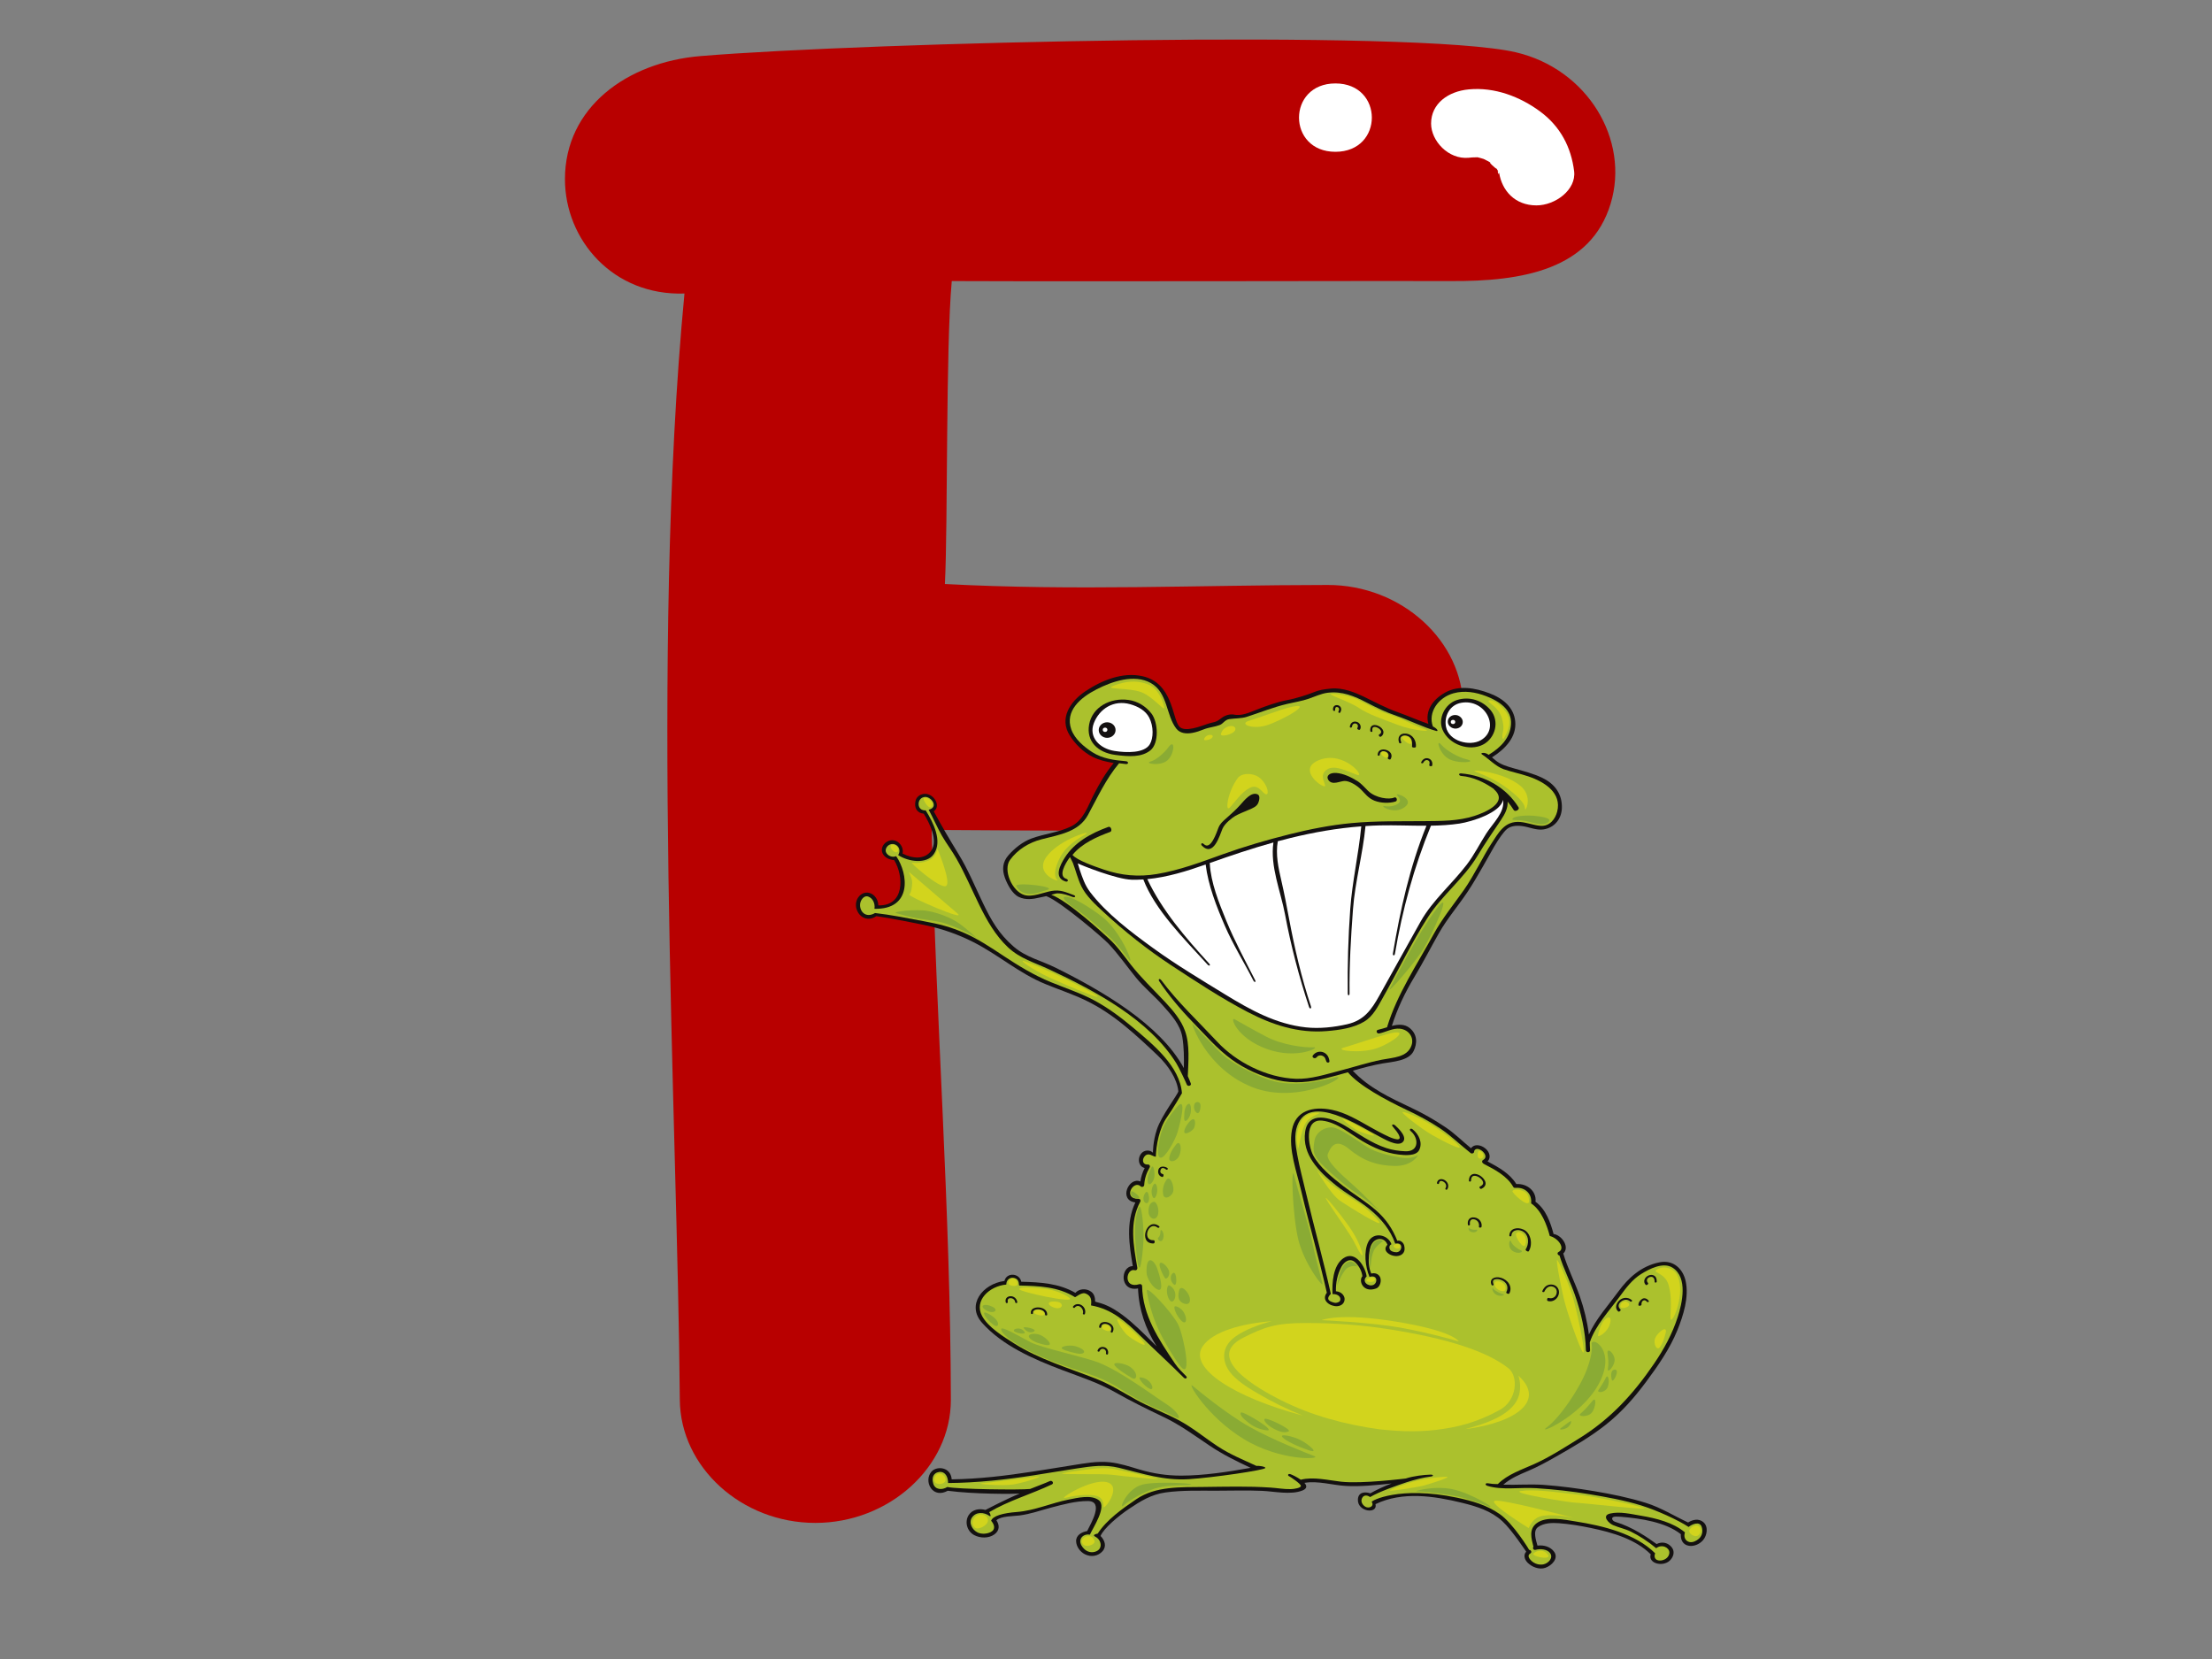 <?xml version="1.0" encoding="utf-8"?>
<!-- Generator: Adobe Illustrator 17.0.0, SVG Export Plug-In . SVG Version: 6.00 Build 0)  -->
<!DOCTYPE svg PUBLIC "-//W3C//DTD SVG 1.1//EN" "http://www.w3.org/Graphics/SVG/1.1/DTD/svg11.dtd">
<svg version="1.1" id="Layer_1" xmlns="http://www.w3.org/2000/svg" xmlns:xlink="http://www.w3.org/1999/xlink" x="0px" y="0px"
	 width="800px" height="600px" viewBox="0 0 800 600" enable-background="new 0 0 800 600" xml:space="preserve">
<rect x="0" y="0" width="800" height="600" fill="#808080" stroke="none"/>
<g>
	<g>
		<path fill="#B80000" d="M548.282,18.926c-36.261-8.506-235.376-3.597-294.948,1.352c-26.586,2.21-49.013,18.573-49.013,44.511
			c0,22.022,17.463,42.243,43.224,41.369c-12.392,129.815-2.478,298.66-1.681,400.112c0.189,24.265,22.257,44.507,49.008,44.507
			c26.687,0,49.049-20.242,49.017-44.507c-0.12-68.608-5.416-137.41-6.926-206.121c51.882,0.362,95.465,0.479,143.193,0.438
			c26.714-0.033,49.017-20.24,49.017-44.512c0-24.258-22.303-44.544-49.017-44.513c-47.433,0.037-91.063,2.173-138.418-0.35
			c1.11-22.135,0.263-85.338,2.482-109.56c53.968,0.21,164.912-0.115,180.127,0c26.71,0.205,50.979-4.317,58.154-27.967
			C589.508,50.575,574.14,24.99,548.282,18.926z"/>
		<path fill="#FFFFFF" d="M482.975,30.174c-17.559,0-17.559,24.728,0,24.728C500.535,54.901,500.535,30.174,482.975,30.174z"/>
		<path fill="#FFFFFF" d="M569.305,61.919c-1.069-8.575-4.872-16.139-12.388-21.663c-7.184-5.282-16.325-8.819-25.729-7.928
			c-7.382,0.698-13.618,5.096-13.618,12.36c0,6.213,6.217,13.065,13.618,12.367c0.847-0.11,1.708-0.161,2.574-0.157
			c0.23-0.007,0.428-0.014,0.585-0.023c0.198,0.065,0.506,0.143,0.972,0.242c0.737,0.237,1.142,0.357,1.243,0.366
			c0.949,0.44,1.865,0.944,2.768,1.471c-1.759-1.027,1.971,2.434,1.902,1.992c0.276,0.398,0.53,0.804,0.764,1.22
			c-0.838-1.23,0.258,2.047,0.12,0.189c0.018,0.034,0.046,0.069,0.064,0.106c1.013,6.452,5.683,11.819,13.503,11.819
			C562.479,74.282,570.134,68.632,569.305,61.919z"/>
	</g>
	<g>
		<path fill="#141111" d="M309.738,325.939c0.539-1.941,2.45-3.624,4.739-2.982c2.035,0.581,3.168,2.641,3.177,4.481
			c9.648,0.288,9.22-10.725,5.729-16.378c-1.75-0.092-3.431-0.898-4.168-2.404c-0.737-1.513,0.027-3.35,1.529-4.228
			c3.201-1.881,6.374,1.382,5.673,4.283c0.046,0.014,0.097,0.014,0.148,0.044c3.288,1.734,7.87,2.266,10.196-1.057
			c2.602-3.716-0.562-9.986-2.671-13.424c-2.413-0.191-3.542-2.093-2.97-4.653c0.387-1.732,2.201-2.729,3.997-2.475
			c2.998,0.428,5.162,4.596,2.579,6.254c2.837,5.268,5.807,10.327,8.948,15.445c3.491,5.676,5.987,11.826,8.851,17.765
			c2.947,6.132,5.715,11.097,11.103,15.743c4.546,3.922,9.832,4.971,15.299,7.691c16.532,8.222,37.643,20.38,46.259,36.25
			c0.092-3.724,0.046-7.522-0.539-11.161c-0.741-4.58-4.122-8.218-7.225-11.688c-3.026-3.378-6.641-6.314-9.496-9.816
			c-3.352-4.108-6.374-8.517-10.058-12.39c-1.921-2.026-17.168-15.169-22.423-17.136c-0.35,0.092-1.838,0.371-2.178,0.454
			c-2.676,0.649-5.3,1.031-7.824-0.187c-2.39-1.151-4.122-4.623-4.932-6.783c-1.105-2.975-0.976-5.75,1.257-8.296
			c2.173-2.478,5.093-4.856,8.368-6.056c4.684-1.72,9.786-2.167,14.272-4.345c4.49-2.183,6.116-7.47,8.133-11.388
			c2.16-4.177,4.218-7.84,7.272-11.527c-2.828-0.541-5.038-0.948-7.617-2.242c-3.468-1.746-6.3-4.647-8.262-7.728
			c-3.887-6.116,0.042-12.248,5.609-15.978c5.88-3.939,13.42-7.081,20.677-5.469c10.938,2.432,10.739,15.02,13.236,18.114
			c1.939,2.418,8.018-0.117,10.546-0.946c2.081-0.686,2.593-0.325,4.411-1.759c1.027-0.824,2.607-1.741,4.569-1.568
			c3.062,0.67,5.6-0.597,8.745-1.819c3.141-1.227,7.405-2.761,10.772-3.369c3.371-0.603,7.635-2.038,9.652-2.851
			c2.022-0.82,3.482-1.059,6.291-1.331c4.264-0.406,8.75,1.467,11.743,2.896c4.145,1.978,7.99,4.126,12.388,5.664
			c3.656,1.28,7.322,2.963,11.034,4.207c-1.229-4.645,1.478-8.701,5.946-11.248c5.052-2.883,11.015-1.759,16.187,0.198
			c4.992,1.898,8.782,5.109,9.289,10.152c0.557,5.664-3.633,10.009-8.409,13.016c0.415,0.343,0.824,0.691,1.234,1.034
			c1.902,1.6,4.343,2.259,6.756,2.954c3.467,0.988,6.889,1.847,10.122,3.375c4.835,2.294,7.35,6.132,7.166,11.055
			c-0.152,3.721-2.547,7.039-6.719,7.647c-2.473,0.359-5.117-0.866-7.516-1.197c-2.786-0.387-4.559,0.152-5.683,1.105
			c-1.114,0.958-2.813,3.291-4.618,6.387c-1.81,3.097-6.102,11.089-9.529,16.217c-3.389,5.091-7.377,9.678-10.398,14.995
			c-2.998,5.273-5.734,10.642-8.875,15.849c-3.403,5.644-6.198,11.518-8.151,17.696c2.298-0.567,4.61-0.739,6.47,0.785
			c2.726,2.233,2.823,5.443,1.391,8.342c-1.764,3.542-7.603,3.824-11.149,4.439c-3.629,0.626-7.24,1.605-10.832,2.634
			c5.862,6.265,13.456,9.77,21.354,13.51c4.283,2.024,8.216,4.304,12.107,6.903c3.385,2.252,6.198,5.101,9.298,7.64
			c1.128-1.662,3.495-1.269,5.107,0.007c1.626,1.289,2.206,3.355,0.879,4.762c4.002,2.098,8.105,4.425,10.394,8.172
			c3.938-0.24,7.258,2.562,6.958,6.208c-0.014,0.058-0.041,0.101-0.06,0.157c3.795,2.733,5.485,7.594,6.586,11.738
			c0.087-0.016,0.198-0.016,0.313,0.014c2.989,0.721,5.512,4.861,3.177,7.007c0.005,0.012,0.005,0.018,0.009,0.023
			c1.556,5.275,4.163,10.274,5.982,15.487c1.543,4.403,2.689,9.109,3.279,13.801c2.487-5.606,7.037-10.596,10.661-15.567
			c3.592-4.914,8.271-9.233,14.815-10.546c5.245-1.054,8.602,2.531,9.523,6.795c1.253,5.763-0.829,12.39-2.998,17.748
			c-2.717,6.698-6.977,12.842-11.356,18.727c-4.264,5.736-8.833,10.949-14.599,15.506c-5.554,4.396-11.812,8.002-18.043,11.543
			c-3.256,1.849-6.475,3.636-9.979,5.111c-3.228,1.366-6.415,2.708-8.971,4.974c4.854,0.148,9.772-0.265,14.603,0.076
			c6.116,0.447,12.199,1.253,18.232,2.266c6.314,1.062,12.71,2.358,18.785,4.264c5.379,1.685,10.169,4.716,15.206,7.067
			c1.681-1.066,3.878-1.529,5.531-0.115c1.883,1.617,1.317,4.778-0.083,6.463c-1.151,1.382-3.21,2.397-5.158,2.08
			c-2.28-0.371-3.048-2.31-2.924-4.2c-5.558-4.377-14.442-5.676-21.561-6.284c-0.696-0.062-1.4-0.065-2.096-0.062
			c-1.842,0.028-1.276,1.531-0.06,1.888c6.157,1.828,11.679,5.641,14.958,8.029c0.018-0.007,0.028-0.016,0.037-0.025
			c2.031-0.995,4.172-0.442,5.475,1.25c1.216,1.586,0.553,3.61-0.852,4.861c-2.506,2.215-7.815,0.955-6.784-2.383
			c-5.563-5.473-13.783-7.872-21.575-9.498c-3.804-0.794-7.741-1.46-11.633-1.745c-2.538-0.193-5.512-0.097-7.589,1.434
			c-1.92,1.419-0.64,4.829-0.17,6.669c2.316-0.295,4.799,0.424,6.083,2.309c1.617,2.356-0.916,4.939-3.274,5.74
			c-2.252,0.755-4.872-0.355-6.374-1.872c-1.16-1.177-1.584-2.839-0.502-3.977c-0.065-0.037-5.117-7.808-8.658-11.046
			c-4.03-3.691-9.151-5.31-14.53-6.625c-10.145-2.487-21.562-4.207-31.315,0.479c0.921,3.698-6.673,2.862-6.369-1.78
			c0.17-2.638,2.625-2.77,4.499-2.127c1.828-1.092,5.572-2.832,7.681-3.558c-5.475,0.555-10.974,1.177-16.473,0.882
			c-4.752-0.247-10.218-1.964-15.045-1.108c0.917,1.011,1.064,2.054-0.755,2.77c-4.214,1.656-10.164,0.302-14.589,0.111
			c-5.531-0.244-11.14-0.049-16.671-0.049c-6.024,0.005-12.236-0.191-18.205,0.626c-5.153,0.7-9.123,3.187-13.194,5.918
			c-3.877,2.593-9.182,7.074-10.325,9.82c1.506,1.531,2.298,3.709,0.732,5.508c-1.621,1.833-4.177,2.229-6.406,1.103
			c-1.815-0.926-3.09-2.812-3.155-4.695c-0.087-2.135,1.925-3.33,3.993-3.691c1.395-2.851,6.189-10.804,0.263-10.848
			c-4.398-0.035-8.976,1.234-13.166,2.328c-3.799,0.997-7.617,2.376-11.541,2.881c-2.15,0.281-6.737,0.177-8.386,1.748
			c1.151,1.692,1.244,3.677-0.732,5.102c-2.026,1.474-5.098,1.414-7.272,0.267c-2.703-1.42-3.555-4.946-1.966-7.317
			c1.354-2.006,3.804-2.388,6.01-1.794c0.041-0.037,8.156-4.244,12.388-5.915c-2.367,0.168-16.574,0.23-26.028-1.02
			c-2.289,1.273-4.767,1.089-6.185-1.103c-1.156-1.768-1.096-4.237,0.332-5.848c1.073-1.2,3.067-1.51,4.596-0.967
			c1.759,0.626,2.588,2.169,2.685,3.785c9.855-0.12,19.6-1.308,29.307-2.8c4.794-0.73,9.57-1.536,14.355-2.287
			c4.508-0.707,8.897-1.561,13.484-1.091c3.679,0.384,7.239,1.573,10.739,2.616c4.978,1.467,9.846,2.224,15.091,2.22
			c8.257-0.014,16.901-1.35,25.144-2.819c-5.158-2.42-10.053-4.81-14.801-8.002c-5.554-3.73-10.684-7.543-16.851-10.47
			c-5.908-2.807-11.61-5.621-17.274-8.832c-6.019-3.424-12.71-5.593-19.24-8.071c-10.5-3.972-21.677-8.869-28.98-17.092
			c-5.715-6.415,0.138-14.059,8.114-15.119c0.764-3.217,5.466-2.874,6.088,0.285c6.931,0.171,13.599,0.562,19.563,4.021
			c1.299-1.488,3.864-1.773,5.71-0.419c1.147,0.838,1.446,2.229,1.446,3.592c0,0.117,3.021,0.477,6.724,2.696
			c4.356,2.616,8.091,6.153,11.605,9.595c1.312,1.285,2.611,2.583,3.91,3.882c-4.062-6.36-6.452-13.38-6.733-20.944
			c-6.756,1.287-6.466-8.036-1.888-8.08c-1.312-7.75-2.57-15.648,0.916-23.026c-6.226-0.794-2.363-9.418,1.824-7.578
			c0.24-1.713,0.751-3.291,1.557-4.866c-3.228-0.812-2.519-6.042,0.792-6.318c1.386-0.115,2.192,0.795,2.192,0.795
			s-0.078-3.951,1.451-8.527c1.7-5.061,7.82-12.88,7.728-13.758c-0.46-4.389-3.555-9.185-7.511-12.947
			c-3.822-3.632-7.672-7.228-11.775-10.59c-4.324-3.553-9.054-6.798-14.212-9.284c-4.684-2.249-9.698-3.905-14.525-5.881
			c-9.721-3.972-17.043-10.64-26.314-15.305c-5.273-2.655-10.877-4.637-16.735-5.906c-4.025-0.87-13.443-2.719-18.135-3.375
			C312.607,334.279,308.67,329.835,309.738,325.939z"/>
		<path fill="#ABC12D" d="M316.471,330.206c5.406,0.594,12.282,1.946,17.647,2.966c5.766,1.085,9.606,2.013,14.875,4.35
			c4.744,2.1,9.063,4.948,13.926,8.172c5.374,3.56,11.006,7.007,17.103,9.503c5.218,2.135,10.638,3.898,15.584,6.53
			c5.158,2.756,9.814,6.249,14.193,9.927c7.322,6.141,16.933,14.032,17.67,23.719c0.005,0.062-3.343,5.77-5.416,8.671
			c-2.841,4.007-3.91,10.348-4.039,14.29c-1.045,0-2.446-1.547-3.763-0.419c-1.317,1.133-1.252,3.378,0.903,3.246
			c0.603-0.034,0.902,0.601,0.654,1.038c-1.202,2.073-1.851,4.032-1.985,6.369c-0.023,0.583-0.815,0.94-1.29,0.484
			c-2.629-2.475-6.659,4.623-0.796,4.513c0.608-0.007,0.898,0.589,0.654,1.041c-4.053,7.589-2.418,15.936-1.055,23.926
			c0.083,0.498-0.332,1.025-0.939,0.854c-3.136-0.88-4.37,6.908,1.708,5.047c0.479-0.152,0.958,0.235,0.958,0.661
			c0.161,10.546,5.899,19.178,11.919,28.115c1.105,1.634,2.712,3.196,3.988,4.48c0.649,0.652-0.189,1.216-0.843,0.555
			c-5.181-5.194-10.523-10.03-15.759-15.176c-5.02-4.916-10.187-9.639-17.721-10.931c-0.318-0.062,1.041-3.26-2.174-4.368
			c-1.358-0.463-3.523,1.474-3.693,1.363c-6.097-3.786-12.959-4.046-20.106-4.209c-0.419-0.009,0.396-2.319-2.1-2.779
			c-1.276-0.239-2.621,0.691-2.639,2.437c-6.079,0.523-11.762,5.786-8.755,11.363c2.201,4.092,7.746,7.495,11.734,10.01
			c8.897,5.627,19.443,8.77,29.326,12.63c5.171,2.015,9.749,4.916,14.534,7.571c4.96,2.752,10.371,4.776,15.395,7.412
			c5.144,2.711,9.505,6.42,14.304,9.563c4.509,2.963,9.008,4.725,13.917,7.027c0.668-0.12,3.38,0.226,3.237,0.764
			c-0.225,0.769-19.079,3.505-27.659,4.043c-9.141,0.571-16.648-2.035-25.296-4.117c-5.144-1.246-9.832-0.587-14.986,0.196
			c-5.268,0.806-10.518,1.692-15.786,2.514c-10.141,1.575-20.714,2.74-31.016,2.8c0-1.789-0.621-3.219-1.777-3.786
			c-0.898-0.433-2.073-0.246-2.837,0.336c-1.165,0.887-1.105,2.487-0.741,3.689c0.654,2.197,3.159,2.393,5.093,1.191
			c3.616,0.833,26.6,1.13,29.948,0.712c1.557-0.636,5.591-2.125,7.101-2.844c0.871-0.412,1.635,0.776,0.769,1.193
			c-7.378,3.507-15.722,5.899-22.713,10.062c0.322,0.18,0.916,1.925,0.166,1.37c-1.985-1.458-4.923-1.589-6.369,0.564
			c-1.285,1.904,0.083,4.483,2.082,5.414c1.436,0.661,3.32,0.52,4.693-0.157c1.939-0.964,1.303-2.807,0.161-4.096
			c0.585-1.778,4.324-2.798,9.395-3.182c6.346-0.493,12.37-3.247,18.605-4.472c3.16-0.603,8.156-1.888,10.938,0.215
			c3.094,2.332-2.192,10.122-3.224,12.459c-1.773-0.301-3.302,0.67-3.454,2.185c-0.124,1.177,0.654,2.315,1.529,3.113
			c0.99,0.898,2.372,1.294,3.721,0.912c3.123-0.868,2.414-4.329,0.207-5.439c-1.538-0.771,0.811-1.156,0.829-1.146
			c3.21-4.999,8.869-8.969,13.967-12.446c6.944-4.736,16.072-4.324,24.293-4.421c8.068-0.09,16.242-0.323,24.278,0.224
			c2.514,0.163,4.739,0.615,7.262,0.559c1.17-0.025,3.74-0.419,3.68-1.19c-0.069-0.785-3.873-3.302-4.145-3.406
			c-0.884-0.332-0.479-1.133,0.423-0.795c0.737,0.279,2.358,1.055,3.675,1.992c4.573-1.172,10.026,0.205,14.566,0.707
			c7.649,0.852,23.302-1.169,23.38-1.144c2.864-0.939,6.677-1.352,9.045-1.414c0.967-0.025,1.137,0.546,0.175,0.67
			c-3.099,0.396-6.042,1.168-8.99,2.13c-3.467,1.128-9.979,3.456-13.083,5.312c-0.566-0.431-2.206-1.165-2.951,0.44
			c-0.746,1.6,0.81,3.078,1.791,3.286c1.442,0.299,2.57-0.79,1.732-1.946c-0.322-0.461,10.164-5.892,30.721-1.575
			c5.697,1.2,10.882,2.692,15.575,5.962c4.845,3.368,10.629,12.781,10.624,12.94c0.682-0.051,1.156,0.894,0.433,1.294
			c-1.271,0.709-0.336,1.98,0.438,2.692c1.087,1.013,2.745,1.568,4.264,1.257c1.883-0.38,3.643-2.344,2.51-4.004
			c-1.059-1.541-3.597-1.716-5.309-1.255c-0.769,0.205-1.165-0.642-0.769-1.098c-0.732-3.017-1.792-6.358,1.229-8.582
			c3.528-2.602,9.934-1.237,13.935-0.606c10.021,1.589,21.718,4.412,28.847,11.529c-0.921,2.63,1.699,3.136,3.477,2.206
			c1.013-0.523,1.685-1.46,1.667-2.526c-0.028-1.722-2.648-3.132-4.771-1.513c-3.003-2.517-6.328-4.617-9.105-5.975
			c-2.192-1.073-4.228-1.416-6.47-2.374c-1.602-0.675-4.26-3.426-1.114-4.177c3.509-0.847,7.709,0.192,11.191,0.774
			c5.544,0.926,11.66,2.457,15.906,6.026c-0.598,1.833,0.258,3.173,1.621,3.486c1.234,0.279,2.583-0.444,3.412-1.184
			c1.271-1.128,1.524-2.807,1.031-4.29c-0.714-2.178-3.546-0.987-4.738,0.03c-3.827-2.53-11.449-5.994-17.049-7.746
			c-6.097-1.909-12.6-3.051-18.923-4.106c-6.336-1.066-12.742-1.757-19.171-2.169c-5.987-0.382-12.259,0.815-17.638-0.849
			c-0.935-0.29-0.788-1.089,0.17-0.926c1.211,0.2,2.146,0.299,3.633,0.267c3.491-3.504,8.57-5.162,13.125-7.212
			c5.673-2.554,11.071-6.056,16.288-9.293c11.554-7.165,19.747-16.289,27.074-27.028c3.61-5.287,6.641-10.887,8.561-16.876
			c1.579-4.932,3.744-14.207-1.828-17.806c-3.445-2.227-8.51,0.46-11.416,2.266c-3.21,1.994-5.508,5.079-7.622,7.98
			c-3.808,5.22-8.966,10.67-10.951,16.736c-0.06,0.177,0.092,1.964,0.11,2.867c0.014,0.893-1.497,0.893-1.51,0
			c-0.138-6.74-1.755-13.68-4.002-20.104c-1.672-4.78-4.066-9.36-5.554-14.2c-0.64-0.074-1.013-0.921-0.313-1.264
			c2.57-1.239-0.166-5.047-3.191-5.764c-1.027-3.928-2.998-9.302-6.751-11.805c0.391-3.516-2.224-5.835-5.425-5.611
			c-0.087,0.004-0.166-0.007-0.239-0.023c-0.29,0.071-0.613,0.007-0.797-0.32c-2.233-3.96-6.618-6.229-10.721-8.365
			c-0.124-0.065-0.212-0.143-0.272-0.228c-0.341-0.283-0.433-0.845,0.078-1.133c1.492-0.85,0.815-2.266-0.221-3.182
			c-0.875-0.764-2.487-1.4-3.017-0.037c0.194,0.55-0.663,1.169-1.28,0.679c-3.73-2.91-7-6.219-10.983-8.874
			c-3.859-2.581-7.875-4.697-12.121-6.705c-7.737-3.658-17.393-8.908-21.262-13.617c-2.727,0.795-5.075,1.435-7.792,2.114
			c-5.931,1.503-11.591,2.079-17.619,0.757c-5.853-1.285-11.859-4.048-16.551-7.449c-5.411-3.919-9.68-8.971-14.253-13.668
			c-4.467-4.598-8.93-9.963-12.015-14.679c-0.502-0.76,0.17-1.119,0.723-0.391c5.964,7.997,13.374,14.914,20.231,22.264
			c6.811,7.332,17.781,13.014,28.451,13.415c5.383,0.198,10.836-1.628,15.934-2.934c5.034-1.296,9.979-2.945,15.087-3.96
			c4.135-0.822,9.28-0.799,10.799-5.156c1.022-2.894-0.971-5.759-4.26-6.081c-2.45-0.24-5.07,1.244-7.396,1.729
			c-0.953,0.2-1.363-1.129-0.405-1.327c0.999-0.214,2.109-0.575,3.251-0.923c0-0.053-0.005-0.101,0.014-0.142
			c3.62-11.884,10.813-22.538,16.809-33.512c3.127-5.726,7.226-10.693,10.993-16.056c3.633-5.174,7.253-12.722,9.768-16.496
			c2.602-3.907,4.799-8.552,10.638-8.018c2.459,0.221,4.757,1.181,7.216,1.379c3.422,0.279,5.411-2.547,6.074-5.163
			c1.667-6.654-4.329-10.633-10.399-12.698c-2.938-0.995-6.01-1.605-8.957-2.607c-2.832-0.967-5.457-3.854-7.879-5.379
			c-0.797-0.511,1.055-0.958,2.436,0.175c4.398-2.676,7.769-6.065,8.096-11.087c0.346-5.243-4.237-8.326-9.045-10.15
			c-3.734-1.421-7.782-2.109-11.725-1.031c-5.549,1.524-9.353,6.915-7.488,12.01c1.704,0.838,2.118,1.87,1.184,1.614
			c-4.568-1.257-9.795-3.912-14.276-5.43c-3.795-1.28-7.29-2.977-10.795-4.805c-4.439-2.328-8.948-4.241-14.202-3.565
			c-2.335,0.309-4.61,1.393-6.793,2.148c-2.473,0.852-5.213,1.273-7.779,1.874c-5.01,1.174-9.744,3.104-14.607,4.672
			c-1.962,0.633-4.311,0.527-6.337,0.829c-1.672,0.241-2.183,1.653-3.532,2.16c-1.856,0.702-3.836,0.794-5.724,1.552
			c-1.381,0.559-2.662,1.009-4.163,1.283c-2.197,0.396-4.425,0.17-5.765-1.545c-3.749-4.78-3.03-13.026-9.238-16.503
			c-6.014-3.378-14.097-0.527-19.6,2.291c-5.876,3.003-11.517,7.811-9.137,14.516c1.207,3.389,4.509,6.242,7.626,8.236
			c3.666,2.328,7.907,2.887,12.158,3.251c0.962,0.088,0.971,1.098,0,1.018c-0.834-0.074-1.713-0.18-2.505-0.288
			c-4.826,5.759-7.764,12.291-11.273,18.727c-3.297,6.044-10.159,7.099-16.689,8.752c-4.684,1.179-8.787,3.786-11.485,7.472
			c-2.607,3.565,0.654,11.285,5.144,12.685c2.919,0.909,6.944-0.94,9.836-1.446c3.21-0.571,5.149,0.433,8.078,1.494
			c0.894,0.329,0.493,1.002-0.415,0.672c-1.892-0.688-3.352-1.273-5.448-1.308c-0.672-0.016-1.617,0.387-2.289,0.509
			c6.083,2.176,18.955,14.11,20.88,15.878c3.007,2.736,5.361,6.144,7.806,9.282c3.823,4.911,8.308,9.134,12.577,13.712
			c2.934,3.15,5.692,6.424,7.115,10.378c1.805,4.971,1.206,11.161,1.004,16.339c0.387,0.873,0.764,1.764,1.096,2.676
			c0.313,0.843-1.151,1.202-1.455,0.366c-0.281-0.769-2.837-6.169-3.832-7.76c-9.717-15.593-28.985-25.96-45.909-33.869
			c-5.402-2.528-10.541-3.896-14.903-7.974c-4.601-4.306-7.737-9.901-10.394-15.321c-2.74-5.574-5.139-11.264-8.229-16.698
			c-1.603-2.846-3.624-5.471-5.259-8.301c-1.579-2.708-3.329-6.712-4.817-9.457c3.772-0.937,0.921-4.669-1.22-4.635
			c-1.474,0.033-2.469,1.179-2.432,2.644c0.037,1.467,1.115,2.305,2.57,2.224c2.694,4.32,6.194,11.138,2.901,15.841
			c-2.579,3.691-9.197,2.759-12.867,0.323c1.511-2.383-0.921-4.803-3.104-3.756c-1.027,0.488-1.713,1.755-1.276,2.74
			c0.566,1.287,2.275,1.989,3.67,1.414c4.43,6.417,5.835,19.341-7.856,19.033c0.308-2.042-0.691-3.832-2.192-4.396
			c-1.681-0.629-2.86,1.352-2.989,2.602C310.792,329.587,313.053,332.214,316.471,330.206z"/>
		<path fill="#141111" d="M393.902,262.024c1.146-6.304,7.626-9.777,14.202-8.881c3.449,0.461,6.309,2.354,8.294,4.866
			c2.482,3.141,2.864,10.811-0.355,13.373c-3.21,2.561-7.696,2.293-12.665,1.642C396.946,272.18,392.802,268.056,393.902,262.024z"
			/>
		<path fill="#FFFFFF" d="M403.025,271.582c4.394,0.702,10.855,0.871,12.821-2.411c1.344-2.234,1.409-6.47-0.221-9.641
			c-1.317-2.544-4.02-4.034-6.857-4.838c-6.074-1.717-11.19,1.757-13.152,6.814C393.626,266.615,397.692,270.739,403.025,271.582z"
			/>
		<path fill="#141111" d="M400.423,261.223c1.653,0,3.034,1.248,3.034,2.754v0.115c0,1.501-1.381,2.759-3.034,2.759
			c-1.658,0-3.044-1.257-3.044-2.759v-0.115C397.379,262.471,398.765,261.223,400.423,261.223z"/>
		<path fill="#FFFFFF" d="M398.825,263.976c0,0.981,1.672,0.981,1.672,0v-0.088c0-0.976-1.672-0.976-1.672,0V263.976z"/>
		<path fill="#141111" d="M526.909,253.179c4.633-1.478,9.256,0.191,12.171,3.636c3.357,4.011,1.768,10.111-2.703,12.466
			c-4.891,2.577-12.379,0.088-14.691-5.436C520.038,259.91,522.502,254.589,526.909,253.179z"/>
		<path fill="#FFFFFF" d="M522.953,262.809c1.018,5.322,8.579,7.175,12.544,4.932c7.29-4.112,1.81-15.116-6.986-13.574
			C524.178,254.929,522.244,259.166,522.953,262.809z"/>
		<path fill="#141111" d="M524.381,259.289c1.032-0.935,2.731-0.93,3.758,0c0.037,0.037,0.087,0.074,0.124,0.115
			c1.022,0.926,1.022,2.48,0,3.405c-1.022,0.935-2.731,0.928-3.753,0c-0.042-0.034-0.088-0.076-0.129-0.113
			C523.358,261.768,523.358,260.214,524.381,259.289z"/>
		<path fill="#FFFFFF" d="M525.505,261.867c1.078,0,1.078-1.519,0-1.519C524.418,260.348,524.418,261.867,525.505,261.867z"/>
		<path fill="#141111" d="M483.293,279.551c2.491,0.18,5.259,1.446,7.626,2.936c1.487,0.942,2.657,2.365,3.896,3.565
			c2.74,2.629,7.654,3.219,9.427,2.388c0.861-0.41,1.382,1.147,0.456,1.442c-2.229,0.705-5.393,0.58-7.617-0.311
			c-2.234-0.893-3.339-2.514-4.803-3.981c-1.667-1.669-4.264-3.173-5.968-3.145c-1.708,0.028-4.532,1.732-5.913-0.391
			C479.503,280.675,480.793,279.371,483.293,279.551z"/>
		<path fill="#141111" d="M435.353,305.255c2.524,2.53,4.711-4.366,5.305-5.869c0.589-1.51,1.722-2.464,2.975-3.562
			c1.805-1.589,3.472-3.088,4.909-4.704c1.451-1.609,3.933-4.838,6.249-3.85c1.128,0.479,0.58,2.372,0.285,3.092
			c-0.553,1.324-1.8,1.828-3.504,2.547c-1.708,0.718-3.873,1.609-4.859,2.208c-0.986,0.599-3.735,2.584-4.596,4.635
			c-1.036,2.485-3.251,10.274-7.396,6.121C434.069,305.218,434.695,304.597,435.353,305.255z"/>
		<path fill="#141111" d="M508.488,265.321c2.542,0.299,3.781,2.622,3.597,4.748c-0.032,0.435-1.451,0.38-1.409-0.058
			c0.147-1.764,0.004-3.479-2.013-3.963c-0.613-0.152-1.349-0.085-1.824,0.329c-0.613,0.527-0.327,1.439-0.074,2.045
			c0.17,0.423-0.567,0.603-0.737,0.189C505.302,266.843,506.195,265.054,508.488,265.321z"/>
		<path fill="#141111" d="M496.524,262.328c0.723-0.281,1.584-0.014,2.224,0.332c0.691,0.373,1.321,0.976,1.529,1.695
			c0.23,0.808-0.161,1.685-0.898,2.077c-0.424,0.221-0.99-0.576-0.567-0.801c1.317-0.691,0.576-1.799-0.451-2.374
			c-0.433-0.247-1.004-0.445-1.519-0.307c-0.622,0.159-0.553,0.986-0.497,1.43c0.06,0.445-0.696,0.438-0.76,0
			C495.497,263.603,495.631,262.669,496.524,262.328z"/>
		<path fill="#141111" d="M490.533,261.024c1.377,0.304,1.92,1.784,1.359,2.784c-0.221,0.398-1.216-0.072-0.995-0.463
			c0.346-0.613,0.318-1.379-0.488-1.642c-0.861-0.267-1.391,0.435-1.455,1.126c-0.046,0.442-0.801,0.442-0.764,0
			C488.304,261.687,489.179,260.725,490.533,261.024z"/>
		<path fill="#141111" d="M502.935,274.545c-0.231,0.394-1.23-0.092-0.995-0.479c1.299-2.24-2.864-3.498-2.933-1.075
			c-0.018,0.447-0.774,0.447-0.755,0C498.352,269.429,504.818,271.306,502.935,274.545z"/>
		<path fill="#141111" d="M514.005,275.66c0.451-0.983,1.428-1.752,2.653-1.34c1.152,0.382,1.552,1.542,1.303,2.554
			c-0.101,0.437-1.156,0.251-1.045-0.184c0.161-0.686,0.253-1.359-0.451-1.697c-0.764-0.368-1.455,0.256-1.722,0.85
			C514.558,276.249,513.812,276.068,514.005,275.66z"/>
		<path fill="#141111" d="M482.547,255.337c0.35-0.318,0.875-0.387,1.34-0.276c0.488,0.12,0.889,0.481,1.069,0.907
			c0.239,0.571,0.06,1.174-0.235,1.694c-0.217,0.394-0.875,0.044-0.649-0.35c0.29-0.52,0.415-1.331-0.346-1.573
			c-0.746-0.244-0.921,0.5-0.847,1.057c0.065,0.438-0.7,0.433-0.76,0C482.046,256.281,482.124,255.726,482.547,255.337z"/>
		<path fill="#141111" d="M385.093,310.185c3.49-5.533,9.445-8.828,15.782-11.131c0.907-0.329,1.529,1.499,0.636,1.824
			c-4.495,1.63-10.224,4.08-13.632,8.315c1.635,1.964,8.004,4.174,11.361,5.314c6.346,2.153,12.452,2.717,19.158,1.601
			c8.239-1.366,16.054-4.347,23.795-7.131c7.856-2.827,15.888-5.167,24.021-7.212c7.409-1.865,14.976-3.362,22.625-4.081
			c8.685-0.82,17.472-0.63,26.194-0.705c6.221-0.062,12.319,0.014,18.232-1.89c4.218-1.361,12.287-4.949,7.133-9.545
			c-0.088-0.083-0.152-0.163-0.189-0.251c-3.348-2.312-7.272-4.296-11.748-4.667c-0.958-0.081-1.027-0.995-0.056-0.914
			c8.911,0.746,16.473,5.321,20.82,12.303c0.479,0.78-1.257,1.739-1.745,0.97c-0.668-1.078-1.418-2.1-2.224-3.061
			c0.124,2.337-0.935,4.458-2.418,6.641c-2.961,4.329-5.853,8.605-8.557,13.081c-4.886,8.114-12.807,14.184-17.905,22.155
			c-6.005,9.358-10.818,19.48-16.289,29.112c-1.713,3.019-3.477,6.675-6.765,8.6c-3.983,2.328-8.768,2.998-13.415,3.389
			c-10.353,0.871-19.715-2.243-28.58-6.85c-9.606-5.001-18.753-11.032-27.714-16.924c-8.796-5.781-16.841-12.206-24.449-19.226
			c-2.924-2.696-6.355-5.821-8.064-9.335c-1.308-2.692-1.999-5.63-3.049-8.409c-0.175-0.481-1.054-2.125-1.082-2.19
			c-1.939,2.621-4.269,6.945-1.326,7.873c0.912,0.29,0.64,1.252-0.29,0.958C380.957,317.406,383.472,312.736,385.093,310.185z"/>
		<path fill="#141111" d="M474.824,381.703c1.727-2.261,5.001-1.485,5.752,1.029c0.285,0.946,0.474,1.559-0.35,1.559
			c-0.539,0-0.548-0.49-0.944-1.504c-0.396-1.018-2.169-1.672-3.145-0.382C475.585,383.122,474.272,382.438,474.824,381.703z"/>
		<path fill="#141111" d="M532.688,424.637c0.921-0.292,2.008,0.161,2.749,0.64c0.806,0.527,1.667,1.501,1.828,2.42
			c0.175,1.022-0.543,1.842-1.51,2.261c-0.433,0.191-0.958-0.636-0.52-0.827c0.723-0.315,1.317-0.811,1.133-1.593
			c-0.147-0.68-0.732-1.262-1.322-1.667c-0.543-0.364-1.289-0.721-1.989-0.606c-0.894,0.134-1.032,1.085-1.041,1.752
			c-0.009,0.447-0.765,0.447-0.765,0C531.271,426.045,531.565,424.994,532.688,424.637z"/>
		<path fill="#141111" d="M550.962,444.675c2.911,1.303,3.367,5.611,1.939,7.831c-0.253,0.382-1.354-0.292-1.105-0.679
			c1.165-1.806,1.262-4.624-0.548-6.148c-1.561-1.319-4.504-1.112-4.619,1.154c-0.023,0.44-0.788,0.447-0.76,0
			C545.988,444.274,548.715,443.661,550.962,444.675z"/>
		<path fill="#141111" d="M533.237,440.3c1.847,0.242,2.878,1.883,2.584,3.38c-0.078,0.438-1.036,0.396-0.944-0.041
			c0.221-1.14-0.345-2.284-1.617-2.632c-1.344-0.357-1.833,0.758-1.634,1.771c0.078,0.431-0.659,0.622-0.732,0.189
			C530.612,441.463,531.371,440.056,533.237,440.3z"/>
		<path fill="#141111" d="M522.442,426.779c1.248,0.716,1.736,2.172,0.981,3.343c-0.24,0.387-0.898,0.039-0.649-0.348
			c0.53-0.831,0.203-1.782-0.631-2.344c-0.304-0.207-0.668-0.334-1.045-0.322c-0.47,0.03-0.608,0.53-0.668,0.868
			c-0.078,0.435-0.81,0.249-0.728-0.186C519.928,426.461,521.263,426.109,522.442,426.779z"/>
		<path fill="#141111" d="M542.76,462.112c2.763,0.771,4.324,3.341,3.113,5.662c-0.212,0.401-1.308-0.042-1.096-0.442
			c0.976-1.86,0.148-3.693-1.934-4.462c-0.709-0.265-1.538-0.382-2.271-0.15c-0.856,0.267-0.658,1.177-0.419,1.762
			c0.18,0.419-0.552,0.598-0.728,0.186C538.505,462.446,540.656,461.525,542.76,462.112z"/>
		<path fill="#141111" d="M557.819,466.897c0.627-1.384,1.649-2.446,3.408-2.316c1.225,0.083,2.123,0.829,2.459,1.876
			c0.718,2.231-1.437,4.771-3.896,4.057c-0.46-0.129-0.253-1.232,0.207-1.099c1.865,0.534,3.145-0.776,3.03-2.418
			c-0.055-0.746-0.566-1.376-1.321-1.634c-1.543-0.516-2.616,0.532-3.141,1.72C558.381,467.491,557.644,467.314,557.819,466.897z"/>
		<path fill="#141111" d="M596.351,461.24c0.622-0.224,1.331-0.224,1.902,0.115c0.787,0.474,0.948,1.404,0.93,2.187
			c-0.027,0.445-0.783,0.451-0.773,0c0.032-1.045-0.451-2.088-1.778-1.658c-1.041,0.343-1.331,1.363-0.603,2.109
			c0.318,0.332-0.511,1.016-0.843,0.68C594.089,463.549,594.813,461.804,596.351,461.24z"/>
		<path fill="#141111" d="M585.579,470.385c1.266-1.229,3.21-1.351,4.563-0.191c0.359,0.306-0.184,0.794-0.534,0.49
			c-1.1-0.939-2.468-0.716-3.495,0.189c-0.879,0.779-1.008,1.828-0.055,2.689c0.346,0.309-0.465,1.048-0.82,0.739
			C583.953,473.144,584.456,471.479,585.579,470.385z"/>
		<path fill="#141111" d="M593.974,469.727c0.88-0.484,1.787,0.048,2.303,0.707c0.281,0.364-0.368,0.7-0.654,0.352
			c-0.34-0.43-0.815-0.716-1.358-0.412c-0.521,0.285-0.631,0.939-0.594,1.441c0.037,0.445-1.073,0.636-1.115,0.196
			C592.487,471.189,593.192,470.167,593.974,469.727z"/>
		<path fill="#141111" d="M419.023,422.867c0.631-1.492,2.625-0.919,3.228-0.393c0.359,0.304-0.184,0.787-0.539,0.488
			c-0.41-0.362-1.529-1.053-1.952,0.092c-0.276,0.739-0.069,1.359,0.806,1.566c0.474,0.113,0.216,1.158-0.253,1.048
			C419.01,425.358,418.572,423.956,419.023,422.867z"/>
		<path fill="#141111" d="M419.221,443.487c0.364,0.29-0.166,0.776-0.543,0.49c-3.353-2.632-5.863,4.771-1.432,4.582
			c0.483-0.023,0.47,1.117-0.023,1.145C411.494,449.962,414.685,439.936,419.221,443.487z"/>
		<path fill="#141111" d="M402.39,481.806c-0.217,0.398-0.866,0.053-0.654-0.348c1.299-2.381-3.389-3.804-3.467-1.543
			c-0.014,0.44-0.774,0.442-0.756,0C397.628,476.492,404.241,478.405,402.39,481.806z"/>
		<path fill="#141111" d="M388.132,472.435c0.815-0.935,2.082-1.038,3.127-0.336c1.032,0.707,1.478,1.957,1.115,3.076
			c-0.138,0.431-0.862,0.247-0.728-0.177c0.492-1.538-1.52-3.757-2.975-2.077C388.371,473.266,387.837,472.78,388.132,472.435z"/>
		<path fill="#141111" d="M378.733,475.43c-0.009,0.447-0.774,0.447-0.764,0c0.06-2.42-4.739-2.424-4.375-0.601
			c0.092,0.428-0.649,0.617-0.732,0.177C372.258,472.023,378.807,472.108,378.733,475.43z"/>
		<path fill="#141111" d="M396.955,488.438c0.323-0.963,1.271-1.501,2.367-1.229c1.179,0.302,1.644,1.43,1.4,2.441
			c-0.106,0.437-0.834,0.251-0.732-0.18c0.157-0.633-0.074-1.306-0.774-1.566c-0.7-0.256-1.317,0.099-1.529,0.718
			C397.545,489.041,396.813,488.861,396.955,488.438z"/>
		<path fill="#141111" d="M365.419,468.797c1.382-0.067,2.367,0.994,2.496,2.153c0.046,0.447-0.709,0.442-0.76,0
			c-0.088-0.799-0.732-1.418-1.63-1.455c-0.926-0.053-1.239,0.645-1.036,1.37c0.12,0.431-0.612,0.608-0.732,0.173
			C363.425,469.89,364.051,468.866,365.419,468.797z"/>
		<path fill="#141111" d="M467.254,408.651c1.294-6.908,7.432-8.683,14.432-7.267c5.029,1.02,9.565,3.808,13.88,6.233
			c2.21,1.245,4.43,2.452,6.765,3.518c0.06,0.032,4.357,2.019,3.85,0.055c-0.34-1.352-1.649-2.689-2.523-3.807
			c-0.562-0.732,0.281-0.948,0.971-0.322c1.244,1.13,4.702,4.444,2.514,6.137c-1.998,1.55-6.728-1.384-8.381-2.22
			c-6.779-3.438-25.121-15.92-29.584-3.836c-1.225,3.297-0.622,7.207,0,10.557c0.838,4.626,2.1,9.227,3.168,13.804
			c2.897,12.358,6.24,24.043,8.966,36.452c-2.164,2.146-0.138,2.848,1.386,3.219c0.548,0.133,1.708-0.187,1.948-0.728
			c0.447-0.983-0.304-2.491-2.717-2.425c-0.189-3.903,0.138-10.242,3.827-12.894c4.486-3.217,8.142,3.285,8.506,6.525
			c-1.975,1.828,0.626,3.818,2.413,3.069c1.566-0.658,1.713-3.811-1.368-2.913c-1.584-3.757-2.146-9.226-0.456-12.65
			c1.875-3.769,7.106-2.724,8.395,0.839c-0.788,0.359-0.986,1.197-0.47,2.022c0.332,0.564,1.225,0.778,1.911,0.85
			c0.672,0.083,1.23-0.097,1.676-0.613c0.686-0.783,0.843-2.957-1.759-2.485c-1.708-4.888-5.001-8.941-9.298-12.475
			c-3.73-3.072-8.386-5.59-12.167-8.621c-6.314-5.07-12.264-11.186-11.117-19.303c1.105-7.75,9.233-5.28,14.29-2.321
			c4.955,2.908,9.482,6.323,15.1,8.177c2.16,0.714,4.591,1.062,6.875,1.145c5.052,0.189,4.831-4.891,1.92-7.29
			c-0.723-0.589-0.009-1.239,0.714-0.64c2.247,1.844,3.661,4.835,2.353,7.476c-1.133,2.28-5.291,1.895-7.373,1.644
			c-4.844-0.571-9.077-2.452-13.138-4.84c-4.444-2.604-9.082-6.77-14.497-7.419c-6.834-0.81-4.992,9.459-3.394,12.457
			c2.316,4.345,6.963,8.124,10.965,11.218c3.845,2.966,8.04,5.499,11.715,8.665c3.703,3.194,6.129,6.827,7.797,11.103
			c0.713-0.141,1.11-0.043,1.704,0.442c0.783,0.64,0.971,1.722,0.926,2.648c-0.065,1.43-1.216,2.328-2.731,2.429
			c-1.276,0.083-2.782-0.451-3.615-1.338c-0.884-0.939-0.631-1.968,0.152-2.735c-0.916-2.701-4.149-2.798-5.618-0.343
			c-0.732,1.213-0.921,2.779-1.059,4.122c-0.216,2.167-0.101,4.601,0.829,6.625c1.321-0.364,2.657,0.115,3.201,1.329
			c0.58,1.333-0.014,3.537-1.437,4.064c-4.72,1.743-6.479-2.779-4.969-4.435c-0.226-1.793-1.096-3.502-2.427-4.849
			c-1.999-2.035-4.158-0.403-5.167,1.467c-1.455,2.698-2.072,5.796-1.98,8.825c2.229,0.175,3.118,1.799,3.136,2.756
			c0.033,1.506-1.087,2.554-2.717,2.648c-2.473,0.129-5.872-2.063-3.707-4.87c-2.753-12.286-6.355-24.447-9.284-36.908
			C468.99,423.799,465.918,415.724,467.254,408.651z"/>
		<path fill="#FFFFFF" d="M390.476,314.495c1.013,2.97,1.884,5.655,3.855,8.232c5.885,7.702,14.663,14.317,22.666,20.13
			c8.382,6.086,17.38,11.455,26.268,16.905c8.856,5.418,18.218,10.638,29.04,11.801c4.9,0.53,10.164-0.053,14.916-1.135
			c6.18-1.409,8.865-5.404,11.554-10.205c5.029-8.978,9.966-18.009,15.031-26.968c4.334-7.656,11.228-13.461,16.593-20.449
			c2.74-3.567,4.725-7.598,7.124-11.352c2.395-3.747,6.811-7.663,6.093-12.195c-0.976,4.693-11.287,7.91-15.782,8.596
			c-3.362,0.509-6.825,0.704-10.311,0.767c-6.171,15.027-10.352,30.481-13.019,46.296c-0.152,0.877-0.875,0.78-0.737-0.09
			c2.657-15.681,6.061-31.278,12.139-46.192c-5.66,0.028-11.375-0.253-16.864-0.125c-1.745,0.037-3.468,0.125-5.19,0.24
			c-0.949,10.085-3.763,19.996-4.527,30.123c-0.76,10.141-1.359,20.256-1.243,30.417c0.009,0.884-0.64,0.907-0.645,0.021
			c-0.129-10.161,0.171-20.323,0.894-30.461c0.728-10.099,3.035-19.938,3.993-29.991c-8.7,0.658-17.205,2.15-25.702,4.232
			c-1.515,0.364-2.994,0.758-4.486,1.158c-0.852,4.803,0.216,9.616,1.303,14.322c1.045,4.513,1.902,9.04,2.754,13.588
			c2.003,10.728,4.476,21.377,7.935,31.792c0.281,0.852-0.41,1.082-0.691,0.23c-3.601-10.845-6.581-22.243-8.667-33.399
			c-1.589-8.485-5.466-17.394-4.218-26.095c-7.806,2.165-15.427,4.736-23.054,7.451c0.014,0.048,0.042,0.085,0.042,0.133
			c0.35,6.887,3.316,14.267,5.945,20.675c3.007,7.355,6.834,14.421,10.454,21.534c0.41,0.806-0.249,0.905-0.663,0.099
			c-3.486-6.862-7.262-12.772-10.311-19.805c-2.92-6.726-6.038-14.67-6.917-22.121c-6.775,2.388-13.852,4.607-21.11,5.291
			c5.356,11.336,13.769,21.113,22.381,30.537c0.617,0.684,0.032,1.055-0.585,0.371c-8.732-9.565-19.047-19.857-23.229-30.793
			c-1.409,0.092-2.832,0.132-4.26,0.092c-5.448-0.152-17.914-5.13-19.452-5.899C390.061,313.035,390.259,313.841,390.476,314.495z"
			/>
		<path fill="#D2D41D" d="M543.548,264.755c-0.41,1.676-0.18,3.238,0.474,2.04c1.142-2.061,3.32-5.771,0.424-9.538
			c-2.911-3.772-5.669-4.398-6.083-3.772c-0.41,0.629,3.624,2.089,4.821,6.258C543.617,261.269,543.962,263.085,543.548,264.755z"/>
		<path fill="#D2D41D" d="M490.795,280.231c-3.468-1.225-8.059-3.823-10.905-1.909c-2.841,1.909-0.69,4.752-0.64,5.819
			c0.097,1.665-10.992-5.902-2.022-9.316C486.213,271.414,494.093,281.393,490.795,280.231z"/>
		<path fill="#D2D41D" d="M455.888,281.564c2.984,2.759,3.196,6.558,1.649,5.568c-1.418-0.903-2.653-3.661-5.586-2.158
			c-2.933,1.494-5.309,5.068-7.152,7.071c-1.828,1.994-0.907-5.577,2.855-10.651C449.119,279.399,453.572,279.418,455.888,281.564z"
			/>
		<path fill="#D2D41D" d="M549.696,284.06c-4.767-3.742-12.273-5.243-15.667-5.326c-3.389-0.083,4.306,1.165,11.366,6.569
			c4.918,3.778,6.134,5.747,6.134,7.242C551.529,294.039,554.748,288.029,549.696,284.06z"/>
		<path fill="#D2D41D" d="M515.06,263.672c-1.962-0.633-6.406-2.825-9.156-3.995c-2.74-1.161-5.222-1.745-7.147-2.743
			c-1.92-0.995-6.323-3.159-8.146-4.158c-1.838-0.997-7.332-1.999-9.068-1.831c-1.745,0.166,6.498,2.747,9.897,5.077
			c3.384,2.328,8.694,4.075,14.101,6.153C510.943,264.258,518.914,264.925,515.06,263.672z"/>
		<path fill="#D2D41D" d="M420.985,255.356c-0.663-2.238-2.105-6.572-6.138-7.986c-4.03-1.414-7.783-0.999-11.992,0.585
			c-4.218,1.58,5.305,0.578,9.984,2.411C417.499,252.199,421.902,258.432,420.985,255.356z"/>
		<path fill="#D2D41D" d="M465.6,256.023c-2.128,0.557-10.9,3.744-14.101,4.739c-3.205,1.004,1,3.081,6.227,1.667
			C462.948,261.015,477.325,252.947,465.6,256.023z"/>
		<path fill="#D2D41D" d="M392.406,301.868c-2.593,1.451-6.784,3.99-8.975,8.146c-2.197,4.161-2.294,7.235-1.013,8.239
			c1.29,0.999-8.602-1.909-3.937-8.4C383.159,303.364,396.251,299.697,392.406,301.868z"/>
		<path fill="#D2D41D" d="M501.525,374.047c-4.453,1.225-12.024,3.843-15.593,4.856c-3.565,1.011,6.24,2.224,12.024,0.2
			C503.75,377.08,511.1,371.418,501.525,374.047z"/>
		<path fill="#D2D41D" d="M606.408,460.811c-0.999-1.812-4.232-3.244-6.903-1.821c-2.666,1.414,2.648,0.923,4.006,5.863
			c1.787,6.475-0.221,13.348,1.124,12.335C605.962,476.176,609.526,466.473,606.408,460.811z"/>
		<path fill="#D2D41D" d="M572.781,488.514c-0.184-3.438-1.782-10.914-3.334-17.186c-1.561-6.275-5.577-14.971-6.24-15.579
			c-0.672-0.605,1.557,11.122,2.897,15.973C567.435,476.579,573.012,492.555,572.781,488.514z"/>
		<path fill="#D2D41D" d="M477.007,402.464c-1.782-0.193-5.36,0.175-6.949,4.08c-1.584,3.912-0.986,6.975-0.654,8.596
			c0.323,1.621,0.815-6.173,3.109-9.434C474.028,403.541,478.136,402.579,477.007,402.464z"/>
		<path fill="#D2D41D" d="M527.674,414.481c-1.644-1.943-6.94-5.89-10.841-8.169c-3.905-2.284-8.211-4.085-9.459-4.149
			c-1.262-0.062,6.41,5.888,10.311,8.168C521.59,412.616,529.461,416.581,527.674,414.481z"/>
		<path fill="#D2D41D" d="M536.47,417.902c-0.032-0.801-0.718-1.503-1.382-1.688c-0.663-0.18-0.856,1.628-0.53,2.348
			C534.886,419.284,536.543,419.284,536.47,417.902z"/>
		<path fill="#D2D41D" d="M551.694,450.099c0.465-1.533,0.129-2.88-0.856-3.783c-0.995-0.898-1.99-1.018-2.524-0.12
			C547.789,447.099,551.031,452.269,551.694,450.099z"/>
		<path fill="#D2D41D" d="M498.707,441.753c-0.861-1.103-4.637-4.987-7.613-6.848c-2.97-1.867-7.138-4.571-9.256-6.312
			c-2.123-1.738-4.633-4.145-5.429-5.225c-0.788-1.085,4.831,8.653,8.275,10.933C488.124,436.583,500.954,444.638,498.707,441.753z"
			/>
		<path fill="#D2D41D" d="M480.968,434.665c1.934,2.183,6.226,7.629,8.285,10.933c2.035,3.302,3.362,6.788,3.5,7.992
			c0.133,1.195-0.995-0.308-2.316-3.067c-1.322-2.763-2.98-5.105-4.955-8.047C483.487,439.526,476.478,429.558,480.968,434.665z"/>
		<path fill="#D2D41D" d="M336.72,291.923c0.557-0.352,0.903-1.446-0.166-2.413c-1.073-0.97-1.727-1.094-2.408-0.898
			C333.459,288.815,335.647,292.593,336.72,291.923z"/>
		<path fill="#D2D41D" d="M339.045,306.991c0,0-0.47,2.807-2.791,3.997c-2.331,1.197-5.398,1.253-6.438,0.997
			c-1.036-0.253,10.049,9.473,12.264,8.478C344.304,319.467,339.045,306.991,339.045,306.991z"/>
		<path fill="#D2D41D" d="M324.806,307.136c-0.092-0.769-0.631-1.566-1.939-1.593c-1.317-0.021-0.686,1.368,0.028,2.067
			C323.604,308.306,325.004,308.755,324.806,307.136z"/>
		<path fill="#D2D41D" d="M346.206,330.302c-2.533-2.121-16.192-13.935-17.145-14.704c-0.953-0.764,0.953,1.831,0.847,3.756
			c-0.111,1.92-0.323,3.454-1.059,4.13C328.108,324.157,350.227,333.667,346.206,330.302z"/>
		<path fill="#D2D41D" d="M386.847,469.488c-1.036-0.993-4.656-2.883-8.888-3.362c-4.232-0.484-9.1-0.866-9.321,0.092
			C368.431,467.18,389.072,471.606,386.847,469.488z"/>
		<path fill="#D2D41D" d="M549.511,503.989c0.461-2.211,0.313-4.412-0.35-6.447c9.565,8.612,0.299,16.79-19.508,19.385
			C537.105,514.968,547.904,511.634,549.511,503.989z"/>
		<path fill="#D2D41D" d="M499.062,516.955c-12.448-1.72-24.523-4.884-35.99-10.661c-7.244-3.657-28.165-15.098-13.373-22.531
			c7.613-3.829,11.716-5.284,22.543-5.284c10.822,0,20.433,0.776,29.289,2.137c22.275,3.422,36.385,8.22,43.993,14.209
			c3.67,2.899,3.256,11.585-3.122,15.098c-8.078,4.458-15.308,6.334-23.289,7.239C511.132,518.072,504.519,517.494,499.062,516.955z
			"/>
		<path fill="#D2D41D" d="M434.99,486.872c3.666-5.326,14.142-8.232,24.997-9.04c-4.287,1.041-9.638,3.044-13.028,5.434
			c-3.638,2.572-5.121,6.07-3.693,10.14c1.58,4.516,7.143,7.912,11.278,10.355c5.324,3.139,10.891,5.904,16.666,8.207
			C446.549,505.445,429.56,494.759,434.99,486.872z"/>
		<path fill="#D2D41D" d="M614.316,551.897c-0.783-0.447-2.128-0.168-3.159,1.179c-1.022,1.349,1.86,3.29,3.159,2.109
			C615.628,554.006,615.066,552.321,614.316,551.897z"/>
		<path fill="#D2D41D" d="M594.522,545.395c-3.794-1.292-16.537-3.963-24.347-4.893c-7.806-0.93-15.515-1.937-20.074-1.271
			c-4.55,0.684,17.937,4.23,19.614,4.23C571.381,543.46,597.493,546.413,594.522,545.395z"/>
		<path fill="#D2D41D" d="M569.065,548.936c-2.238-0.497-8.833-1.595-12.268-0.412c-2.851,0.981-3.905,4.133-3.905,4.133
			s-14.962-9.197-12.264-9.876C543.313,542.107,569.065,548.936,569.065,548.936z"/>
		<path fill="#D2D41D" d="M559.122,561.524c-1.031-0.891-3.164-0.938-4.462,0.249C553.357,562.957,562.931,564.817,559.122,561.524z
			"/>
		<path fill="#D2D41D" d="M522.967,534.094c-3.633,0.108-9.293,0.845-13.843,2.362c-4.559,1.515-5.49,1.934-6.42,2.529
			c-0.921,0.587,9.851-1.098,12.084-1.688C517.017,536.698,525.753,534.006,522.967,534.094z"/>
		<path fill="#D2D41D" d="M505.956,450.099c-0.414-0.237-0.986-0.285-1.713,0.145c-0.723,0.424,0.308,1.419,1.299,1.32
			C506.531,451.474,506.688,450.526,505.956,450.099z"/>
		<path fill="#D2D41D" d="M495.833,462.029c-0.46,0.053-1.294,0.327-1.602,0.944c-0.323,0.613,1.966,0.988,2.745,0.327
			C497.758,462.639,496.975,461.889,495.833,462.029z"/>
		<path fill="#D2D41D" d="M495.682,409.705c-1.593-0.914-7.474-4.151-9.602-4.994c-2.127-0.847,2.855,3.014,4.412,3.91
			C492.048,409.514,499.886,412.109,495.682,409.705z"/>
		<path fill="#D2D41D" d="M418.582,534.757c-2.183-0.555-11.264-2.556-14.949-3.351c-3.689-0.789-7.672-0.352-11.361,0.175
			c-3.693,0.534-5.439,0.619-7.962,1.239c-2.524,0.614,14.658,0.087,17.67,0.53C404.991,533.789,421.008,535.376,418.582,534.757z"
			/>
		<path fill="#D2D41D" d="M399.069,544.897c0-1.421-0.101-3.613-3.399-4.06c-3.302-0.435-7.285,0.092-10.385,0.884
			c-3.109,0.797,9.51-7.232,15.142-5.643C406.055,537.667,399.069,546.571,399.069,544.897z"/>
		<path fill="#D2D41D" d="M393.442,555.572c-1.266,0.078-2.915,1.315-1.851,2.813c1.073,1.501,4.371,0.272,4.274-0.875
			C395.772,556.36,394.796,555.48,393.442,555.572z"/>
		<path fill="#D2D41D" d="M356.835,548.602c-0.732-0.849-2.721-1.411-4.08-0.09c-1.359,1.326-1.359,3.086-0.088,4.059
			C353.924,553.541,358.875,550.99,356.835,548.602z"/>
		<path fill="#D2D41D" d="M341.979,534.939c-0.087-0.9-1.068-2.118-2.427-1.943c-1.359,0.175-2.036,1.853-1.455,2.998
			C338.681,537.142,342.172,536.965,341.979,534.939z"/>
		<path fill="#D2D41D" d="M374.597,534.05c-2.915,0.423-16.307,2.121-19.411,2.381c-3.113,0.267,7.378,1.061,11.26,0.447
			C370.337,536.253,379.456,533.35,374.597,534.05z"/>
		<path fill="#D2D41D" d="M377.641,475.253c-0.037-0.746-0.668-1.404-2.049-1.46c-1.386-0.049-1.824,0.509-1.663,1.006
			C374.1,475.302,377.692,476.411,377.641,475.253z"/>
		<path fill="#D2D41D" d="M401.524,481.079c0.281-0.73-0.226-1.709-1.331-1.911c-1.105-0.198-1.773,0.203-1.663,0.958
			C398.641,480.876,401.188,481.933,401.524,481.079z"/>
		<path fill="#D2D41D" d="M368.021,464.357c0-0.603-0.497-1.959-1.547-1.959c-1.055,0-1.713,0.509-1.773,1.614
			C364.646,465.108,368.021,465.615,368.021,464.357z"/>
		<path fill="#D2D41D" d="M413.18,484.892c-1.962-2.264-6.295-6.279-8.4-7.585c-2.1-1.296,1.156,3.916,2.768,5.425
			C409.145,484.238,416.449,488.654,413.18,484.892z"/>
		<path fill="#D2D41D" d="M395.321,359.269c-2.248-1.326-10.703-5.641-14.129-7.205c-3.44-1.559-8.197-3.599-10.707-4.444
			c-2.51-0.836,2.51,2.885,9.242,6.007C386.47,356.743,402.058,363.228,395.321,359.269z"/>
		<path fill="#D2D41D" d="M510.446,268.487c-0.023-0.783-0.562-1.835-1.598-2.132c-1.045-0.295-1.635-0.108-1.787,0.407
			C506.923,267.274,510.51,270.295,510.446,268.487z"/>
		<path fill="#D2D41D" d="M501.838,273.795c0.221-0.375,0.24-1.43-0.806-1.777c-1.027-0.355-1.354-0.143-1.506,0.456
			C499.38,273.067,501.364,274.6,501.838,273.795z"/>
		<path fill="#D2D41D" d="M444.269,262.733c-1.469,0.477-2.224,1.299-2.698,2.597c-0.479,1.296,3.173,0.578,4.601-0.58
			C447.599,263.603,446.489,262.015,444.269,262.733z"/>
		<path fill="#D2D41D" d="M438.116,265.818c-0.912-0.225-2.095,0.313-2.542,1.195c-0.442,0.887,0.677,0.795,1.819,0.406
			C438.549,267.041,439.042,266.044,438.116,265.818z"/>
		<path fill="#D2D41D" d="M382.136,470.77c-4.108-0.452-3.233,1.586-0.493,2.263C384.379,473.713,385.033,471.085,382.136,470.77z"
			/>
		<path fill="#D2D41D" d="M602.347,482.315c-0.575,2.019-0.875,3.284-1.994,4.865c-1.119,1.584-2.496-1.13-1.75-3.168
			C599.358,481.974,603.342,478.806,602.347,482.315z"/>
		<path fill="#D2D41D" d="M581.158,480.957c1.469-1.865,1.939-5.096,0.244-4.412c-1.842,0.746-3.053,4.087-3.477,6.449
			C577.792,483.674,579.694,482.824,581.158,480.957z"/>
		<path fill="#D2D41D" d="M588.513,470.88c-0.967-0.608-2.491,0.117-2.491,1.594C586.021,473.943,591.009,472.474,588.513,470.88z"
			/>
		<path fill="#D2D41D" d="M544.399,466.471c0.47-1.285-0.538-2.701-2.372-3.055c-1.837-0.357-1.492,1.133-1.368,1.693
			C540.909,466.229,543.893,467.827,544.399,466.471z"/>
		<path fill="#D2D41D" d="M553.002,434.327c-0.065-1.359-0.382-2.94-2.247-3.622c-1.875-0.68-3.247-0.564-3.744,0
			C546.518,431.274,553.126,437.385,553.002,434.327z"/>
		<path fill="#D2D41D" d="M527.572,485.14c0,0-10.339-3.055-21.059-4.976c-10.716-1.92-28.539-2.714-28.539-2.714
			s6.479-2.828,27.162,0.569C525.831,481.41,527.572,485.14,527.572,485.14z"/>
		<path fill="#8AAB34" d="M475.138,378.77c-3.302,0.198-11.342-0.797-17.117-3.811c-5.766-3.014-9.782-5.398-11.527-6.348
			c-1.745-0.951,0.7,6.82,11.711,10.788C469.206,383.368,477.772,378.609,475.138,378.77z"/>
		<path fill="#8AAB34" d="M482.602,389.728c0,0-5.968,1.778-12.019,2.077c-6.06,0.299-9.57-0.299-14.884-2.53
			c-5.315-2.224-11.697-5.71-15.05-9.28c-3.348-3.559-8.838-8.984-9.409-9.728c-0.566-0.742,4.744,16.268,21.755,22.952
			C470.007,399.905,489.635,388.019,482.602,389.728z"/>
		<path fill="#8AAB34" d="M422.555,270.281c-1.142,1.612-4.149,4.522-6.502,5.151c-2.353,0.626,3.597,1.883,6.227-0.5
			C424.909,272.544,425.052,266.763,422.555,270.281z"/>
		<path fill="#8AAB34" d="M530.193,274.55c-2.556-0.573-7.059-3.005-8.999-5.276c-1.934-2.261-0.824,2.887,2.492,5.031
			C527.006,276.441,535.166,275.687,530.193,274.55z"/>
		<path fill="#8AAB34" d="M505.293,287.622c0.58,0.594,1.653,2.006,0.548,2.887c-1.105,0.882-3.044,1.384-5.121,1.008
			c-2.077-0.375,3.325,3.387,7.336,0.375C512.067,288.879,504.044,286.365,505.293,287.622z"/>
		<path fill="#8AAB34" d="M512.896,417.787c0,0-2.349,1.506-6.222,0.877c-3.877-0.629-8.998-1.759-12.314-3.896
			c-3.325-2.132-8.303-5.775-11.347-6.784c-3.04-0.999-7.06,1.133-7.608,4.522c-0.557,3.394-0.557,4.649,1.381,7.161
			c1.934,2.512,9.828,9.296,13.701,11.815c3.873,2.512,8.575,6.652,8.575,6.652s-5.536-5.901-9.957-9.795
			c-4.43-3.894-9.827-8.796-8.86-11.053c0.967-2.27,2.63-5.906,7.613-1.761c4.978,4.142,9.956,6.03,16.463,6.155
			C510.823,421.805,512.896,417.787,512.896,417.787z"/>
		<path fill="#8AAB34" d="M500.296,448.863c0,0-2.367-1.637-4.117,1.635c-1.745,3.263-0.511,8.308-0.511,8.308
			s0.152-5.416,1.69-7.329C498.9,449.565,500.296,448.863,500.296,448.863z"/>
		<path fill="#8AAB34" d="M490.892,458.057c0,0-1.7-3.039-4.168-1.169c-2.469,1.867-3.136,8.216-3.136,8.216
			s1.953-5.743,4.057-6.724C489.764,457.408,490.892,458.057,490.892,458.057z"/>
		<path fill="#8AAB34" d="M575.609,485.866c0,0,0.847,2.632-1.708,9.457c-2.556,6.82-9.731,17.361-14.336,20.774
			c-4.615,3.403,12.116-3.565,18.605-15.508C584.649,488.654,576.134,483.377,575.609,485.866z"/>
		<path fill="#8AAB34" d="M431.356,501.215c1.685,1.418,12.116,10.078,20.654,14.882c8.543,4.805,20.659,9.459,23.385,10.546
			c2.74,1.089-12.116,2.013-25.605-6.208C436.307,512.224,428.971,499.202,431.356,501.215z"/>
		<path fill="#8AAB34" d="M537.842,544.667c-2.621-1.034-7.027-2.819-12.494-3.781c-5.471-0.962-11.02-1.559-12.904-1.485
			c-1.875,0.071,5.885-2.222,12.825-0.815C532.2,539.995,542.732,546.595,537.842,544.667z"/>
		<path fill="#8AAB34" d="M397.098,492.698c-4.706-1.817-20.488-5.273-24.246-7.198c-3.753-1.925-10.615-6.074-10.776-4.819
			c-0.165,1.264,3.509,4.677,10.21,7.942c6.696,3.258,10.527,4.663,17.141,6.816c6.613,2.146,11.02,3.855,14.939,6.376
			c3.919,2.521,8.331,5.116,12.001,6.742c3.675,1.637,6.935,2.97,8.98,4.081c2.04,1.11,1.064-1.923-3.597-4.888
			C417.103,504.784,405.346,495.882,397.098,492.698z"/>
		<path fill="#8AAB34" d="M411.793,436.795c-0.833,1.895-1.708,6.523-1.142,12.675c0.566,6.15,0.815,8.822,1.469,8.969
			c0.654,0.152,1.552-8.448,1.469-12.227C413.507,442.432,412.774,434.571,411.793,436.795z"/>
		<path fill="#8AAB34" d="M419.705,445.25c0,0.884-0.157,1.849-0.811,2.37c-0.649,0.518,1.146,2.372,1.796,0.297
			C421.344,445.837,419.705,444.058,419.705,445.25z"/>
		<path fill="#8AAB34" d="M425.346,400.686c-1.556,1.911-4.656,5.713-5.641,9.864c-0.972,4.152-1.46,8.006,0.087,8.158
			c1.552,0.145,5.222-6.236,6.125-9.346C426.816,406.251,429.588,395.498,425.346,400.686z"/>
		<path fill="#8AAB34" d="M426.797,493.971c-2.026-2.593-5.596-8.34-7.889-13.291c-2.293-4.948-3.868-11.329-4.158-13.804
			c-0.281-2.471,9.33,8.075,11.329,12.111C428.087,483.031,431.384,499.831,426.797,493.971z"/>
		<path fill="#8AAB34" d="M468.105,425.331c0.939,3.988,5.3,18.234,6.309,23.176c0.999,4.955,3.445,13.942,3.873,15.766
			c0.433,1.824-6.594-7.166-8.75-16.019C467.383,439.392,466.816,419.855,468.105,425.331z"/>
		<path fill="#8AAB34" d="M352.212,338.707c-2.722-1.822-7.456-3.781-10.182-4.688c-2.722-0.916-6.88-1.301-9.892-1.831
			c-3.012-0.515-6.314-1.43-8.036-1.946c-1.717-0.523,7.175-1.563,11.476-0.783c4.306,0.783,8.75,2.728,11.186,4.428
			C349.209,335.578,354.943,340.528,352.212,338.707z"/>
		<path fill="#8AAB34" d="M520.14,327.928c-1.722,2.121-5.259,7.32-8.561,13.111c-3.307,5.805-7.502,13.776-8.902,16.477
			c-1.4,2.692,9.298-9.606,12.259-14.541C517.906,338.048,525.514,321.325,520.14,327.928z"/>
		<path fill="#8AAB34" d="M554.826,295.036c-1.971-0.191-6.659-0.094-7.668,0.919c-1.009,1.006,1.409,0.272,4.739,1.006
			c3.329,0.735,6.056,1.927,7.971,0.456C561.784,295.955,557.649,295.315,554.826,295.036z"/>
		<path fill="#8AAB34" d="M399.829,332.61c-2.556-2.36-10.592-7.79-13.825-8.245c-3.224-0.461,0.308,2.655,3.334,4.58
			c3.026,1.923,8.676,6.96,11.702,9.707c3.03,2.754,5.25,5.872,7.267,8.437C410.329,349.651,406.189,338.479,399.829,332.61z"/>
		<path fill="#8AAB34" d="M425.439,413.827c-1.312,1.522-2.561,3.728-2.561,5.238c0,1.513,2.606,1.133,3.592-1.048
			C427.622,415.459,426.852,412.197,425.439,413.827z"/>
		<path fill="#8AAB34" d="M416.344,422.441c-0.41,0.983-1.543,2.685-1.285,4.893c0.258,2.213,2.173,0.228,2.431-1.633
			C417.753,423.841,417.108,420.578,416.344,422.441z"/>
		<path fill="#8AAB34" d="M417.108,428.612c-0.626,1.054-0.898,2.795-0.253,4.193c0.635,1.395,1.534-0.348,1.662-1.978
			C418.646,429.194,418.006,427.099,417.108,428.612z"/>
		<path fill="#8AAB34" d="M415.57,433.735c0.083-1.278-0.423-2.887-0.898-2.675c-0.764,0.348-1.41,1.978-1.027,3.141
			C414.027,435.365,415.445,435.722,415.57,433.735z"/>
		<path fill="#8AAB34" d="M414.672,460.399c0.064,1.745,2.183,5.473,4.228,6.053c2.049,0.576,0.773-4.43-0.383-7.686
			C417.361,455.506,414.414,453.523,414.672,460.399z"/>
		<path fill="#8AAB34" d="M419.415,457.834c0.216,1.351,1.405,3.721,1.925,4.426c0.516,0.695,2.178-1.045,1.28-3.026
			C421.722,457.252,419.033,455.396,419.415,457.834z"/>
		<path fill="#8AAB34" d="M429.547,399.392c-0.889,0.714-1.285,2.326-1.285,4.891c0,2.563,1.925,0.235,2.303-1.513
			C430.951,401.02,430.693,398.457,429.547,399.392z"/>
		<path fill="#8AAB34" d="M411.752,433.371c-0.594,0.12-1.879-0.092-2.316-0.675c-0.438-0.571-0.53-1.066-0.299-1.761
			C409.371,430.231,412.995,433.127,411.752,433.371z"/>
		<path fill="#8AAB34" d="M423.012,464.919c-1.046-0.601-1.547,3.118,0,5.291C424.55,472.393,426.779,467.099,423.012,464.919z"/>
		<path fill="#8AAB34" d="M430.716,405.162c-0.986,0.822-2.229,2.65-2.399,3.889c-0.253,1.86,2.745,0.159,3.431-0.928
			C432.429,407.034,432.599,403.612,430.716,405.162z"/>
		<path fill="#8AAB34" d="M423.693,461.035c-0.378,0.624-0.53,2.406,0.898,3.558C426.023,465.743,425.549,457.956,423.693,461.035z"
			/>
		<path fill="#8AAB34" d="M378.047,486.409c-1.478-0.295-4.407-1.027-5.651-2.464c-1.243-1.437,1.584-2.047,3.846-1.128
			C378.498,483.745,381.662,487.128,378.047,486.409z"/>
		<path fill="#8AAB34" d="M370.591,481.795c0.493,0.795-2.261,0.617-3.62-0.205C365.617,480.768,369.122,479.43,370.591,481.795z"/>
		<path fill="#8AAB34" d="M373.299,481.795c-1.082,0.29-2.257-0.412-3.049-1.436C369.458,479.326,376.688,480.871,373.299,481.795z"
			/>
		<path fill="#8AAB34" d="M360.202,477.178c-1.073-1.269-4.412-3.288-4.301-2.155c0.115,1.128,2.04,3.177,3.504,4.207
			C360.874,480.257,361.666,478.921,360.202,477.178z"/>
		<path fill="#8AAB34" d="M389.113,486.927c-1.759-0.562-4.513-0.209-5.079,0.406c-0.566,0.614,2.487,1.54,5.42,2.16
			C392.387,490.105,393.635,488.359,389.113,486.927z"/>
		<path fill="#8AAB34" d="M359.064,472.665c-1.317-0.677-3.049-1.022-3.61-0.41c-0.567,0.615,1.354,2.052,2.933,2.252
			C359.976,474.714,360.874,473.581,359.064,472.665z"/>
		<path fill="#8AAB34" d="M408.657,494.307c-1.7-1.161-5.871-1.941-5.651-0.815c0.226,1.124,4.637,3.894,6.443,4.921
			C411.255,499.439,411.821,496.467,408.657,494.307z"/>
		<path fill="#8AAB34" d="M428.197,474.714c-0.741-1.354-2.588-2.464-3.274-2.256c-0.672,0.207,0.456,3.281,2.261,5.134
			C428.994,479.43,429.555,477.178,428.197,474.714z"/>
		<path fill="#8AAB34" d="M581.398,489.552c0.231,1.704,0.451,3.509,0.116,5.517c-0.332,2.001,2.657-1.202,2.432-3.509
			C583.723,489.255,581.066,487.045,581.398,489.552z"/>
		<path fill="#8AAB34" d="M580.739,498.374c-0.585,1.294-1.985,3.313-2.648,4.416c-0.664,1.105,2.648,0.997,3.422-1.303
			C582.286,499.177,581.513,496.672,580.739,498.374z"/>
		<path fill="#8AAB34" d="M583.723,495.366c-1.16,0.274-1.216,2.21-0.769,3.709C583.387,500.581,586.266,494.77,583.723,495.366z"/>
		<path fill="#8AAB34" d="M533.923,444.723c-0.719,0.161-2.201-0.092-2.542-0.601c-0.332-0.502-0.659,1.098,0.999,1.51
			C534.029,446.026,534.812,444.527,533.923,444.723z"/>
		<path fill="#8AAB34" d="M543.746,468.09c-0.76-0.097-3.311-1.301-3.753-2.105c-0.442-0.799-0.548,1.407,1.22,2.305
			C542.977,469.193,544.524,468.191,543.746,468.09z"/>
		<path fill="#8AAB34" d="M549.935,452.146c-0.82-0.32-2.984-1.709-3.426-3.108c-0.438-1.4-1.547,1.8,0.442,3.304
			C548.936,453.851,551.478,452.745,549.935,452.146z"/>
		<path fill="#8AAB34" d="M378.346,321.974c-1.506,0.355-3.712,1.389-5.959,1.317c-2.256-0.074-3.951-1.098-4.84-2.777
			C366.658,318.826,383.67,320.738,378.346,321.974z"/>
		<path fill="#8AAB34" d="M431.946,399.415c0.368-1.232,2.256-1.169,2.256,0.44s-0.571,3.007-1.207,2.708
			C432.346,402.27,431.462,401.024,431.946,399.415z"/>
		<path fill="#8AAB34" d="M417.306,434.631c-1.336,0.17-2.054,1.741-1.911,3.873c0.147,2.146,2.363,3.212,3.242,1.209
			C419.521,437.705,418.342,434.497,417.306,434.631z"/>
		<path fill="#8AAB34" d="M426.443,466.724c-0.382,1.573-0.599,3.606,1.321,4.541c1.916,0.935,2.947,0,2.505-2.008
			C429.827,467.252,427.027,464.316,426.443,466.724z"/>
		<path fill="#8AAB34" d="M412.447,498.141c-1.248-0.085,1.331,3.208,3.389,4.145C417.9,503.227,416.431,498.413,412.447,498.141z"
			/>
		<path fill="#8AAB34" d="M429.238,537.059c-4.117,0.152-8.984,0.129-13.253,1.867c-4.264,1.736-7.949,4.013-9.712,5.616
			c-1.768,1.602,1.174-6.157,6.917-7.622C418.936,535.448,436.155,536.788,429.238,537.059z"/>
		<path fill="#8AAB34" d="M473.259,524.485c-3.583-1.225-8.096-3.212-9.422-4.681c-1.322-1.467,3.832-0.399,6.627,1.073
			C473.259,522.344,477.528,525.952,473.259,524.485z"/>
		<path fill="#8AAB34" d="M457.804,517.264c-1.455-0.244-3.537-0.665-6.042-2.539c-2.505-1.872-3.532-3.21-2.947-3.878
			C449.413,510.179,462.662,518.072,457.804,517.264z"/>
		<path fill="#8AAB34" d="M460.457,516.598c-2.211-1.206-3.836-3.078-2.947-3.479c0.88-0.4,9.864,3.88,8.538,4.546
			C464.725,518.337,462.957,517.962,460.457,516.598z"/>
		<path fill="#8AAB34" d="M575.885,506.7c-1.244,1.536-2.947,3.479-4.269,4.55c-1.326,1.064,2.644,1.469,4.117-0.403
			C577.207,508.97,577.502,504.694,575.885,506.7z"/>
		<path fill="#8AAB34" d="M567.633,514.185c-0.995,0.714-2.058,1.474-3.086,2.28c-1.032,0.799,0.732,0.665,2.058,0
			C567.932,515.797,568.955,513.257,567.633,514.185z"/>
		<path fill="#8AAB34" d="M421.731,426.878c-0.769,1.239-1.469,3.079-1.036,5.213c0.447,2.139,3.537,0.534,3.684-1.607
			C424.527,428.345,423.048,424.739,421.731,426.878z"/>
	</g>
</g>
</svg>
